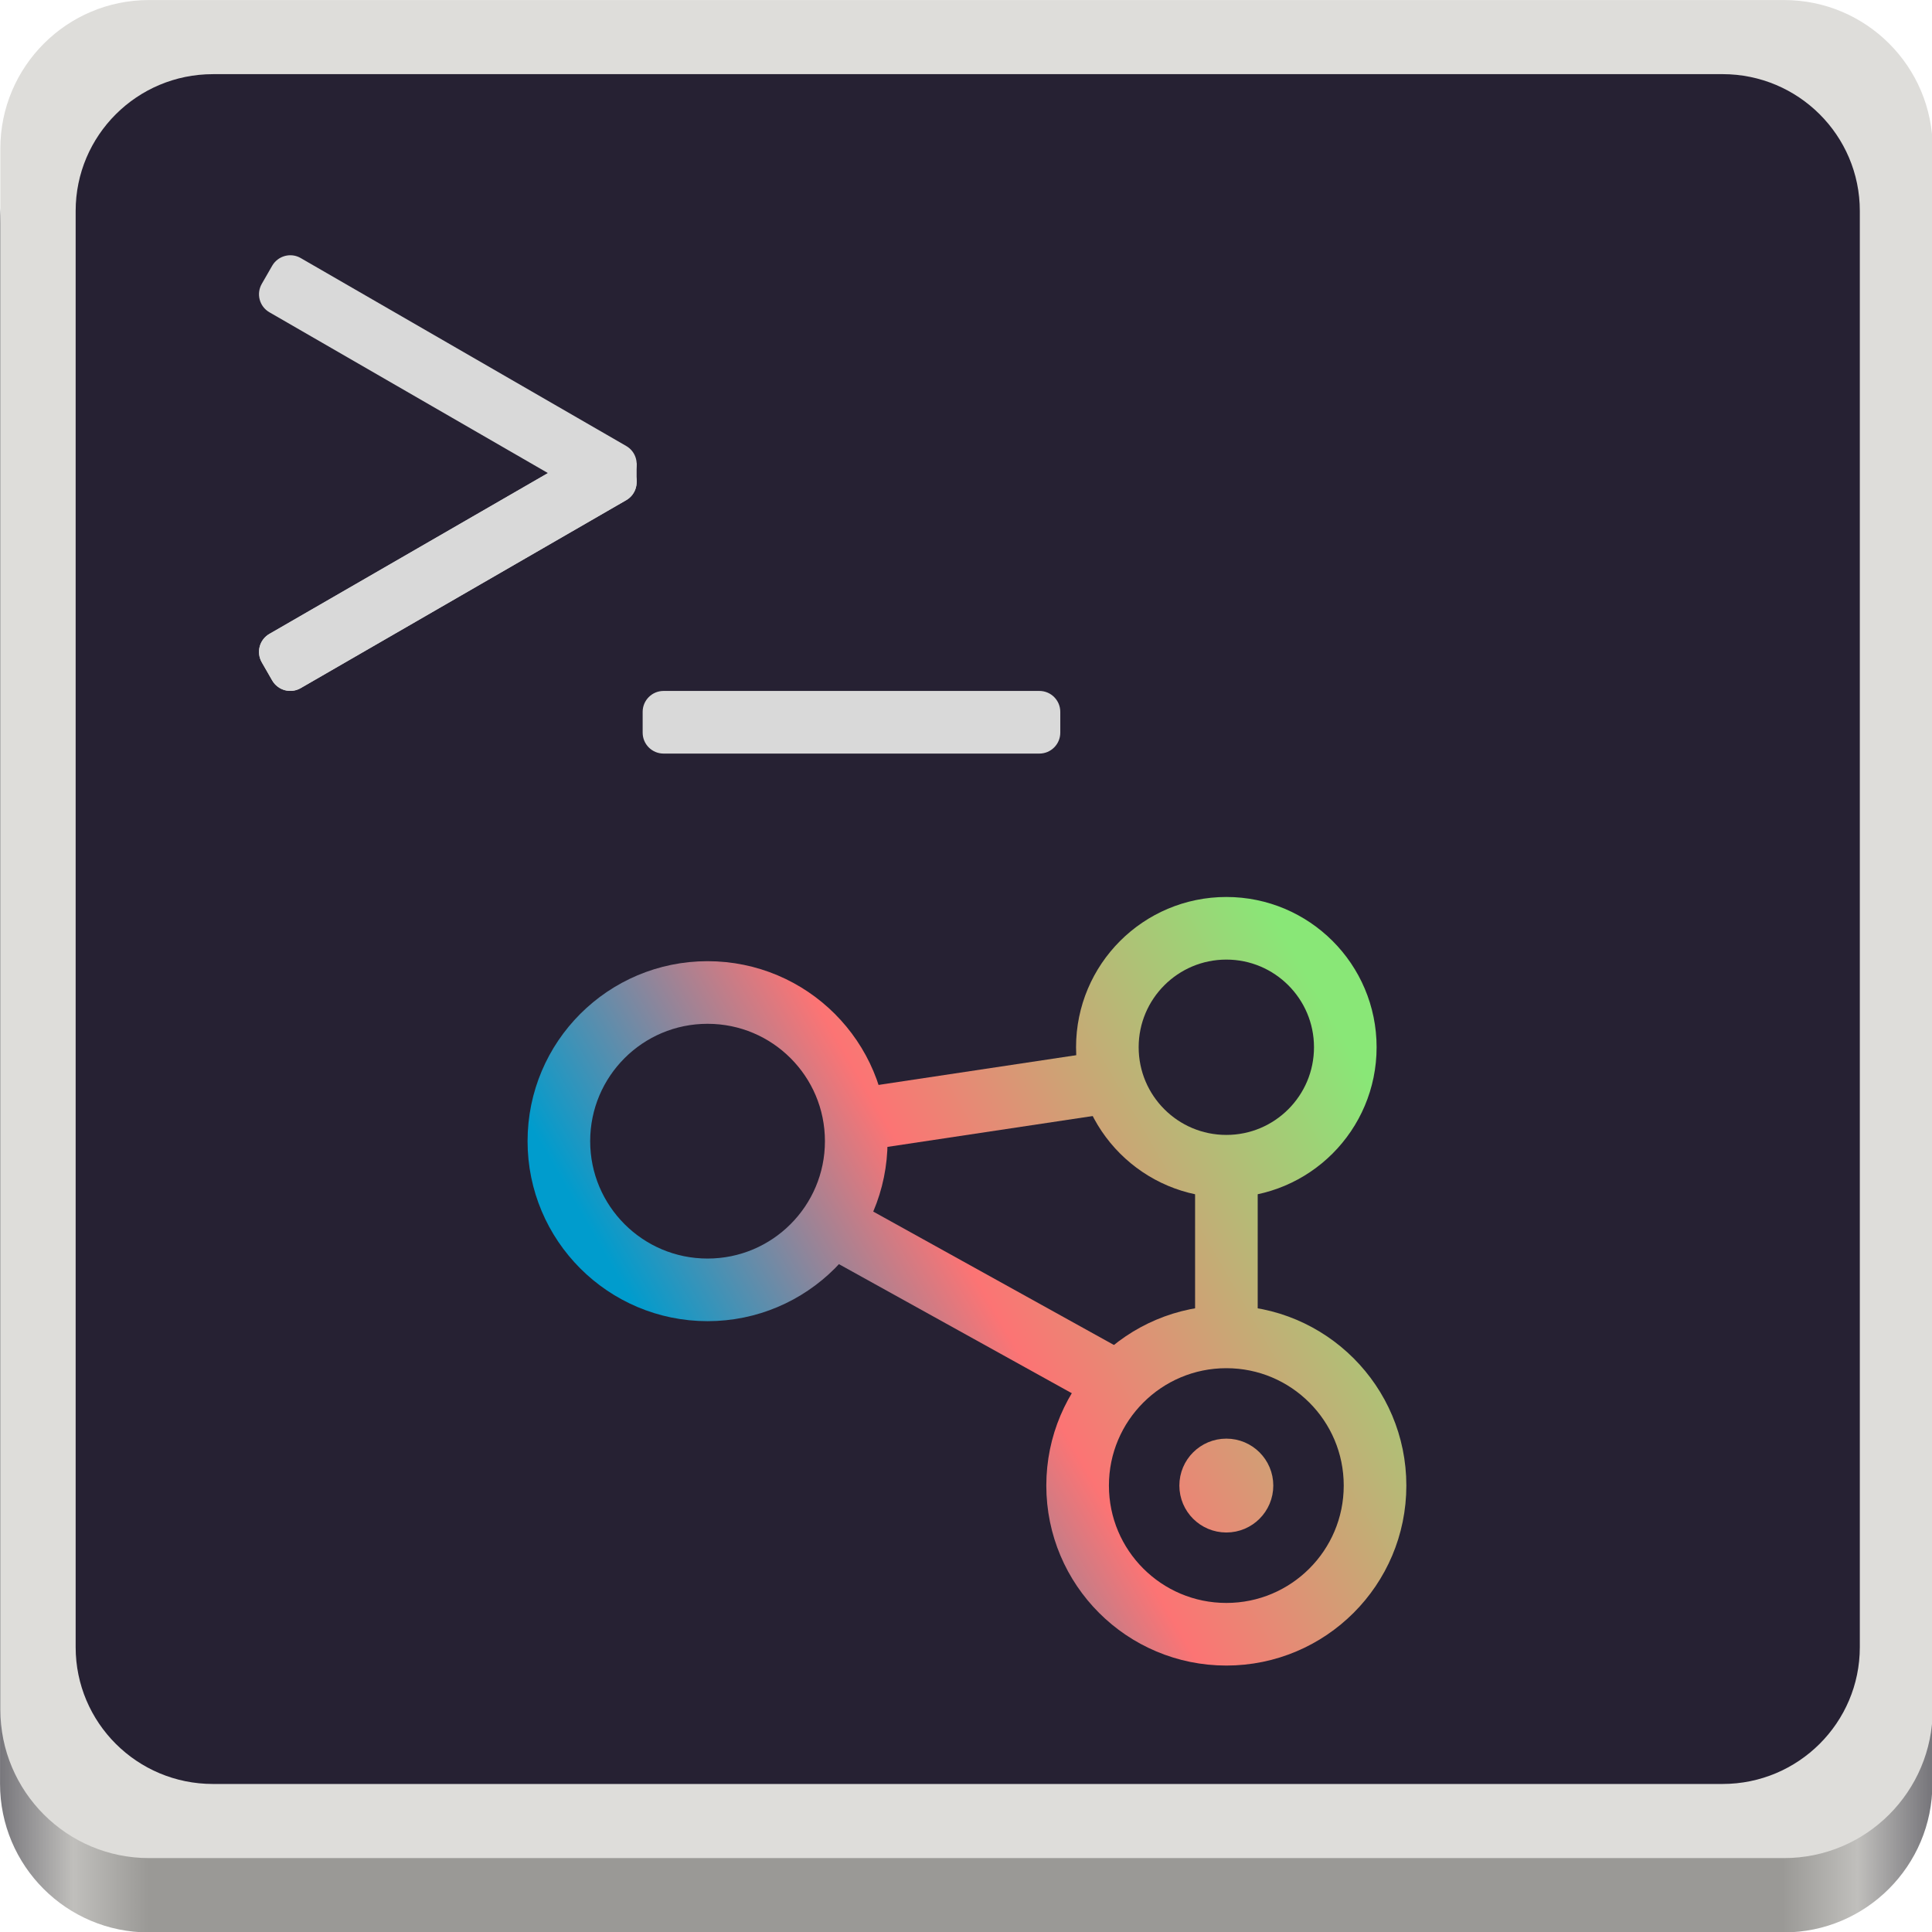 <?xml version="1.0" encoding="UTF-8" standalone="no"?>
<svg
   height="128px"
   viewBox="0 0 128 128"
   width="128px"
   version="1.1"
   id="svg26"
   sodipodi:docname="corese-command_borderless.svg"
   inkscape:version="1.4.2 (ebf0e940d0, 2025-05-08)"
   xmlns:inkscape="http://www.inkscape.org/namespaces/inkscape"
   xmlns:sodipodi="http://sodipodi.sourceforge.net/DTD/sodipodi-0.dtd"
   xmlns:xlink="http://www.w3.org/1999/xlink"
   xmlns="http://www.w3.org/2000/svg"
   xmlns:svg="http://www.w3.org/2000/svg">
  <defs
     id="defs26">
    <linearGradient
       inkscape:collect="always"
       xlink:href="#b"
       id="linearGradient26"
       gradientUnits="userSpaceOnUse"
       x1="108.252"
       y1="90.55"
       x2="83.944"
       y2="104.584" />
    <linearGradient
       inkscape:collect="always"
       xlink:href="#c"
       id="linearGradient27"
       gradientUnits="userSpaceOnUse"
       x1="108.252"
       y1="90.55"
       x2="83.944"
       y2="104.584" />
    <linearGradient
       inkscape:collect="always"
       xlink:href="#c"
       id="linearGradient28"
       gradientUnits="userSpaceOnUse"
       x1="108.252"
       y1="90.55"
       x2="83.944"
       y2="104.584" />
    <linearGradient
       inkscape:collect="always"
       xlink:href="#b"
       id="linearGradient29"
       gradientUnits="userSpaceOnUse"
       x1="108.252"
       y1="90.55"
       x2="83.944"
       y2="104.584" />
    <linearGradient
       inkscape:collect="always"
       xlink:href="#c"
       id="linearGradient30"
       gradientUnits="userSpaceOnUse"
       x1="108.252"
       y1="90.55"
       x2="83.944"
       y2="104.584" />
    <linearGradient
       inkscape:collect="always"
       xlink:href="#c"
       id="linearGradient31"
       gradientUnits="userSpaceOnUse"
       x1="108.252"
       y1="90.55"
       x2="83.944"
       y2="104.584" />
    <linearGradient
       inkscape:collect="always"
       xlink:href="#c"
       id="linearGradient32"
       gradientUnits="userSpaceOnUse"
       x1="108.252"
       y1="90.55"
       x2="83.944"
       y2="104.584" />
    <linearGradient
       inkscape:collect="always"
       xlink:href="#c"
       id="linearGradient33"
       gradientUnits="userSpaceOnUse"
       x1="108.252"
       y1="90.55"
       x2="83.944"
       y2="104.584" />
    <linearGradient
       inkscape:collect="always"
       xlink:href="#b"
       id="linearGradient34"
       gradientUnits="userSpaceOnUse"
       x1="108.252"
       y1="90.55"
       x2="83.944"
       y2="104.584" />
    <linearGradient
       inkscape:collect="always"
       xlink:href="#c"
       id="linearGradient35"
       gradientUnits="userSpaceOnUse"
       x1="108.252"
       y1="90.55"
       x2="83.944"
       y2="104.584" />
    <linearGradient
       inkscape:collect="always"
       xlink:href="#c"
       id="linearGradient36"
       gradientUnits="userSpaceOnUse"
       x1="108.252"
       y1="90.55"
       x2="83.944"
       y2="104.584" />
  </defs>
  <sodipodi:namedview
     id="namedview26"
     pagecolor="#ffffff"
     bordercolor="#666666"
     borderopacity="1.0"
     inkscape:showpageshadow="2"
     inkscape:pageopacity="0.0"
     inkscape:pagecheckerboard="0"
     inkscape:deskcolor="#d1d1d1"
     inkscape:zoom="8.0820095"
     inkscape:cx="69.660893"
     inkscape:cy="72.692317"
     inkscape:window-width="3072"
     inkscape:window-height="1659"
     inkscape:window-x="0"
     inkscape:window-y="0"
     inkscape:window-maximized="1"
     inkscape:current-layer="svg26" />
  <linearGradient
     id="a"
     gradientTransform="matrix(0.232,0,0,0.329,-8.583,263.827)"
     gradientUnits="userSpaceOnUse"
     x1="88.596"
     x2="536.596"
     y1="-449.394"
     y2="-449.394">
    <stop
       offset="0"
       stop-color="#77767b"
       id="stop1" />
    <stop
       offset="0.038"
       stop-color="#c0bfbc"
       id="stop2" />
    <stop
       offset="0.077"
       stop-color="#9a9996"
       id="stop3" />
    <stop
       offset="0.923"
       stop-color="#9a9996"
       id="stop4" />
    <stop
       offset="0.962"
       stop-color="#c0bfbc"
       id="stop5" />
    <stop
       offset="1"
       stop-color="#77767b"
       id="stop6" />
  </linearGradient>
  <linearGradient
     id="b"
     gradientUnits="userSpaceOnUse"
     x1="108.252"
     x2="83.944"
     y1="90.55"
     y2="104.584">
    <stop
       offset="0"
       stop-color="#89e777"
       id="stop7" />
    <stop
       offset="0.5"
       stop-color="#fc7474"
       id="stop8" />
    <stop
       offset="0.853"
       stop-color="#009ccd"
       id="stop9" />
  </linearGradient>
  <linearGradient
     id="c"
     gradientUnits="userSpaceOnUse"
     x1="108.252"
     x2="83.944"
     y1="90.55"
     y2="104.584">
    <stop
       offset="0"
       stop-color="#89e777"
       id="stop10" />
    <stop
       offset="0.5"
       stop-color="#fc7474"
       id="stop11" />
    <stop
       offset="0.852"
       stop-color="#009ccd"
       id="stop12" />
  </linearGradient>
  <g
     id="g26"
     transform="matrix(1.231,0,0,1.231,-14.75,-14.769)">
    <path
       d="m 19.984,16 h 88 c 4.418,0 8,3.582 8,8 v 84 c 0,4.418 -3.582,8 -8,8 H 19.984 c -4.418,0 -8,-3.582 -8,-8 V 24 c 0,-4.418 3.582,-8 8,-8 z m 0,0"
       fill="url(#a)"
       id="path12"
       style="fill:url(#a)" />
    <path
       d="m 20,12 h 88 c 4.418,0 8,3.582 8,8 v 84 c 0,4.418 -3.582,8 -8,8 H 20 c -4.418,0 -8,-3.582 -8,-8 V 20 c 0,-4.418 3.582,-8 8,-8 z m 0,0"
       fill="#deddda"
       id="path13" />
    <path
       d="m 23.441,15.988 h 81.25 c 4.078,0 7.387,3.297 7.387,7.363 v 77.297 c 0,4.066 -3.309,7.363 -7.387,7.363 H 23.441 c -4.082,0 -7.387,-3.297 -7.387,-7.363 V 23.352 c 0,-4.066 3.305,-7.363 7.387,-7.363 z m 0,0"
       fill="#262133"
       id="path14" />
    <path
       d="m 46.57,50.309 c 0,-0.621 0.504,-1.125 1.125,-1.125 h 20.227 c 0.621,0 1.125,0.504 1.125,1.125 v 1.121 c 0,0.621 -0.504,1.125 -1.125,1.125 H 47.695 c -0.621,0 -1.125,-0.504 -1.125,-1.125 z m 0,0"
       fill="#d9d9d9"
       id="path15" />
    <path
       d="m 26.633,26.297 c 0.312,-0.535 1,-0.723 1.535,-0.41 L 45.684,36 c 0.539,0.309 0.723,0.996 0.414,1.535 l -0.562,0.973 C 45.227,39.043 44.539,39.23 44,38.918 L 26.484,28.805 c -0.539,-0.309 -0.723,-0.996 -0.41,-1.535 z m 0,0"
       fill="#d9d9d9"
       id="path16" />
    <path
       d="m 26.074,47.648 c -0.312,-0.539 -0.129,-1.227 0.41,-1.535 L 44,36 c 0.539,-0.309 1.227,-0.125 1.535,0.41 l 0.562,0.973 c 0.309,0.539 0.125,1.227 -0.414,1.535 L 28.168,49.031 c -0.535,0.312 -1.223,0.129 -1.535,-0.41 z m 0,0"
       fill="#d9d9d9"
       id="path17" />
    <path
       d="m 26.074,47.648 c -0.312,-0.539 -0.129,-1.227 0.41,-1.535 L 44,36 c 0.539,-0.309 1.227,-0.125 1.535,0.41 l 0.562,0.973 c 0.309,0.539 0.125,1.227 -0.414,1.535 L 28.168,49.031 c -0.535,0.312 -1.223,0.129 -1.535,-0.41 z m 0,0"
       fill="#d9d9d9"
       id="path18" />
    <g
       stroke="url(#c)"
       id="g25"
       style="stroke:url(#linearGradient36)">
      <path
         d="m 92.61,93.342 8.214,-1.235"
         fill="url(#b)"
         stroke-width="2"
         transform="matrix(1.685,0,0,1.685,-98.217,-84.974)"
         id="path19"
         style="fill:url(#linearGradient26);stroke:url(#linearGradient27)" />
      <path
         d="M 104.572,100.293 V 94.777"
         fill="none"
         stroke-width="2"
         transform="matrix(1.685,0,0,1.685,-98.217,-84.974)"
         id="path20"
         style="stroke:url(#linearGradient28)" />
      <path
         d="m 91.91,96.626 9.4,5.21"
         fill="url(#b)"
         stroke-width="2"
         transform="matrix(1.685,0,0,1.685,-98.217,-84.974)"
         id="path21"
         style="fill:url(#linearGradient29);stroke:url(#linearGradient30)" />
      <path
         d="m 92.749,94 c 0,2.621 -2.125,4.749 -4.749,4.749 -2.624,0 -4.749,-2.128 -4.749,-4.749 0,-2.624 2.125,-4.749 4.749,-4.749 2.624,0 4.749,2.125 4.749,4.749 z m 0,0"
         fill="none"
         stroke-width="2"
         transform="matrix(1.685,0,0,1.685,-98.217,-84.974)"
         id="path22"
         style="stroke:url(#linearGradient31)" />
      <path
         d="m 108.37,90.999 c 0,2.1 -1.701,3.801 -3.799,3.801 -2.1,0 -3.801,-1.701 -3.801,-3.801 0,-2.097 1.701,-3.799 3.801,-3.799 2.097,0 3.799,1.701 3.799,3.799 z m 0,0"
         fill="none"
         stroke-width="2"
         transform="matrix(1.685,0,0,1.685,-98.217,-84.974)"
         id="path23"
         style="stroke:url(#linearGradient32)" />
      <path
         d="m 109.32,105 c 0,2.624 -2.128,4.749 -4.749,4.749 -2.624,0 -4.751,-2.125 -4.751,-4.749 0,-2.624 2.128,-4.749 4.751,-4.749 2.621,0 4.749,2.125 4.749,4.749 z m 0,0"
         fill="none"
         stroke-width="2"
         transform="matrix(1.685,0,0,1.685,-98.217,-84.974)"
         id="path24"
         style="stroke:url(#linearGradient33)" />
      <path
         d="m 105.57,105 c 0,0.552 -0.447,0.999 -0.999,0.999 -0.554,0 -1.001,-0.447 -1.001,-0.999 0,-0.552 0.447,-0.999 1.001,-0.999 0.552,0 0.999,0.447 0.999,0.999 z m 0,0"
         fill="url(#b)"
         transform="matrix(1.685,0,0,1.685,-98.217,-84.974)"
         id="path25"
         style="fill:url(#linearGradient34);stroke:url(#linearGradient35)" />
    </g>
    <path
       d="m 44.246,36.922 h 2 v 1.039 h -2 z m 0,0"
       fill="#d9d9d9"
       id="path26" />
  </g>
</svg>
